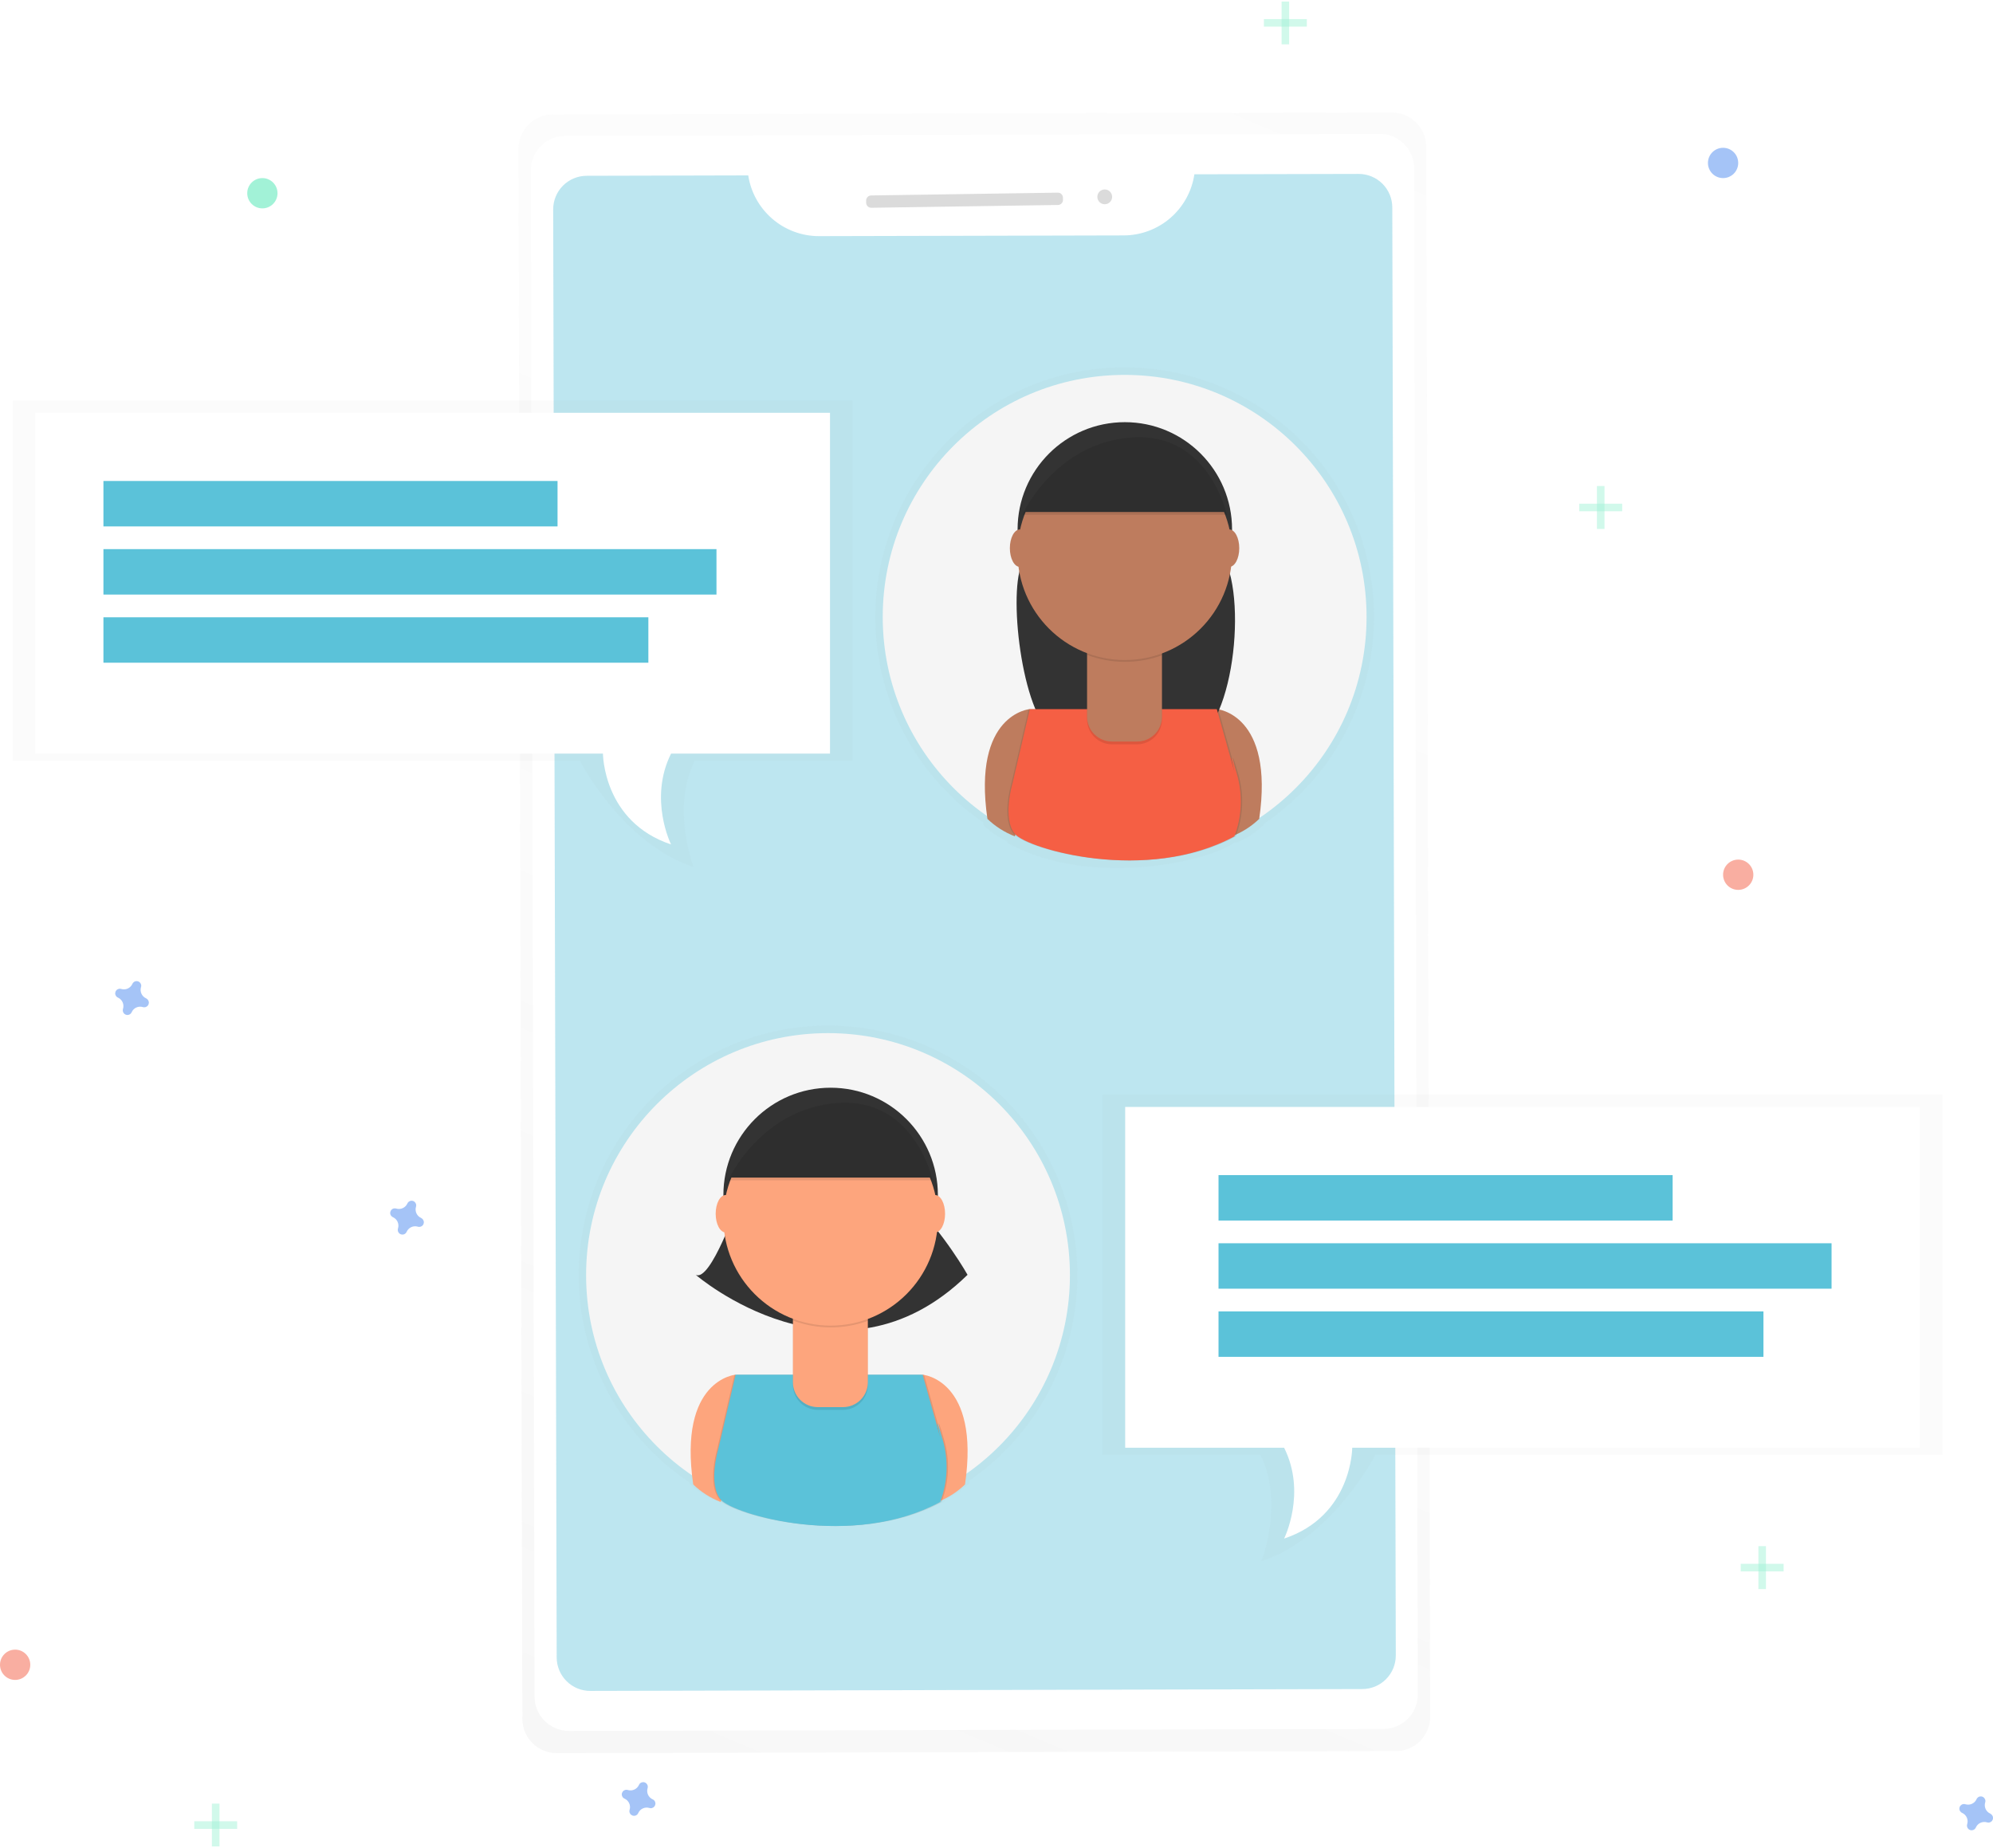 <svg width="633" height="587" viewBox="0 0 633 587" fill="none" xmlns="http://www.w3.org/2000/svg">
<g clip-path="url(#clip0)">
<g opacity="0.5">
<path opacity="0.5" d="M442.04 35.709L175.616 36.359C174.177 36.362 172.754 36.649 171.427 37.202C170.1 37.756 168.894 38.566 167.88 39.586C166.866 40.606 166.062 41.816 165.516 43.147C164.969 44.477 164.69 45.903 164.694 47.341L165.904 545.874C165.907 547.313 166.194 548.737 166.747 550.065C167.301 551.393 168.11 552.598 169.13 553.613C170.149 554.628 171.359 555.432 172.689 555.979C174.019 556.525 175.443 556.805 176.882 556.801L443.306 556.151C444.745 556.148 446.169 555.861 447.496 555.307C448.824 554.753 450.03 553.942 451.044 552.921C452.058 551.9 452.862 550.69 453.408 549.358C453.954 548.026 454.232 546.6 454.227 545.161L453.017 46.628C453.013 45.19 452.726 43.767 452.172 42.44C451.618 41.113 450.808 39.908 449.789 38.894C448.769 37.88 447.56 37.077 446.231 36.531C444.901 35.984 443.477 35.705 442.04 35.709Z" fill="url(#paint0_linear)"/>
</g>
<path d="M438.181 42.516L179.505 43.148C173.469 43.163 168.588 48.071 168.603 54.109L169.787 538.837C169.801 544.875 174.706 549.759 180.743 549.744L439.418 549.112C445.454 549.097 450.335 544.19 450.32 538.151L449.137 53.424C449.122 47.385 444.217 42.501 438.181 42.516Z" fill="white"/>
<path opacity="0.4" d="M379.348 55.358C378.55 60.731 375.857 65.642 371.755 69.201C367.654 72.761 362.414 74.734 356.985 74.766L260.086 74.998C254.661 74.988 249.417 73.038 245.303 69.5C241.189 65.961 238.474 61.068 237.65 55.703L186.329 55.831C184.929 55.834 183.544 56.113 182.252 56.652C180.961 57.19 179.788 57.978 178.8 58.971C177.813 59.963 177.03 61.14 176.498 62.435C175.965 63.73 175.693 65.117 175.696 66.517L176.81 526.394C176.813 527.795 177.092 529.182 177.631 530.474C178.17 531.767 178.958 532.941 179.951 533.929C180.943 534.917 182.121 535.7 183.416 536.232C184.711 536.764 186.098 537.036 187.499 537.032L432.689 536.439C434.089 536.436 435.474 536.157 436.765 535.618C438.057 535.079 439.23 534.291 440.218 533.299C441.205 532.307 441.987 531.13 442.52 529.835C443.053 528.54 443.325 527.153 443.322 525.753L442.208 65.875C442.205 64.475 441.926 63.089 441.388 61.797C440.849 60.505 440.062 59.331 439.07 58.343C438.078 57.355 436.901 56.573 435.607 56.04C434.313 55.507 432.927 55.234 431.527 55.238L379.348 55.358Z" fill="#5BC2D9"/>
<path d="M335.978 61.186L276.674 62.077C275.789 62.09 275.082 62.819 275.096 63.704L275.106 64.409C275.119 65.295 275.848 66.002 276.733 65.989L336.036 65.098C336.921 65.085 337.628 64.356 337.615 63.471L337.604 62.765C337.591 61.88 336.863 61.173 335.978 61.186Z" fill="#DBDBDB"/>
<path d="M350.912 64.867C352.209 64.847 353.244 63.78 353.225 62.483C353.205 61.186 352.138 60.15 350.842 60.17C349.545 60.189 348.51 61.256 348.53 62.553C348.549 63.85 349.616 64.886 350.912 64.867Z" fill="#DBDBDB"/>
<g opacity="0.5">
<path opacity="0.5" d="M342.201 404.978C342.206 391.296 338.67 377.846 331.937 365.937C325.204 354.028 315.504 344.066 303.781 337.021C292.058 329.975 278.711 326.087 265.04 325.733C251.369 325.38 237.839 328.574 225.768 335.005C213.697 341.435 203.496 350.883 196.158 362.428C188.819 373.973 184.594 387.222 183.893 400.886C183.192 414.55 186.039 428.163 192.157 440.399C198.274 452.636 207.455 463.079 218.804 470.712L218.852 471.065C221.44 473.545 224.493 475.488 227.835 476.781L227.939 476.428C231.649 479.635 247.266 484.709 265.206 484.661H265.599C276.961 484.661 289.301 482.657 300.15 476.781C300.15 476.781 300.246 476.572 300.39 476.179C303.138 474.888 305.66 473.161 307.858 471.065C307.901 470.76 307.944 470.461 307.986 470.167C318.542 462.888 327.171 453.151 333.131 441.795C339.091 430.439 342.204 417.804 342.201 404.978Z" fill="url(#paint1_linear)"/>
</g>
<path d="M262.987 481.855C305.421 481.855 339.821 447.439 339.821 404.986C339.821 362.532 305.421 328.116 262.987 328.116C220.552 328.116 186.152 362.532 186.152 404.986C186.152 447.439 220.552 481.855 262.987 481.855Z" fill="#F5F5F5"/>
<path d="M233.636 436.595C233.636 436.595 215.327 438.094 220.175 471.458C222.682 473.871 225.642 475.762 228.884 477.021L239.181 442.158L233.636 436.595Z" fill="#FDA57D"/>
<path d="M293.043 436.595C293.043 436.595 311.352 438.094 306.504 471.458C303.997 473.871 301.037 475.762 297.794 477.021L287.498 442.142L293.043 436.595Z" fill="#FDA57D"/>
<path d="M234.429 381.915C234.429 381.915 225.719 407.279 220.968 404.874C220.968 404.874 266.817 444.499 307.305 404.874C307.305 404.874 300.174 392.192 289.878 381.891L234.429 381.915Z" fill="#333333"/>
<path d="M263.82 413.612C282.632 413.612 297.882 398.354 297.882 379.534C297.882 360.713 282.632 345.456 263.82 345.456C245.008 345.456 229.758 360.713 229.758 379.534C229.758 398.354 245.008 413.612 263.82 413.612Z" fill="#333333"/>
<path opacity="0.1" d="M292.69 436.595H233.292L227.747 460.371C227.747 460.371 224.494 471.378 228.548 476.22C232.602 481.062 270.439 492.068 298.259 477.021C300.686 470.684 300.967 463.726 299.06 457.213C295.855 446.118 298.259 456.411 298.259 456.411L292.69 436.595Z" fill="black"/>
<path opacity="0.1" d="M293.483 436.595H234.077L228.532 460.371C228.532 460.371 225.279 471.378 229.333 476.22C233.388 481.062 271.224 492.068 299.044 477.021C301.471 470.684 301.752 463.726 299.845 457.213C296.64 446.118 299.044 456.411 299.044 456.411L293.483 436.595Z" fill="black"/>
<path d="M293.043 436.595H233.636L228.091 460.371C228.091 460.371 224.838 471.378 228.893 476.22C232.947 481.062 270.783 492.068 298.603 477.021C301.03 470.684 301.312 463.726 299.405 457.213C296.2 446.118 298.603 456.411 298.603 456.411L293.043 436.595Z" fill="#5BC2D9"/>
<path opacity="0.1" d="M251.857 416.866H275.639V439.873C275.639 440.91 275.435 441.937 275.038 442.895C274.642 443.853 274.06 444.723 273.327 445.457C272.594 446.19 271.724 446.772 270.767 447.168C269.809 447.565 268.783 447.769 267.746 447.769H259.734C257.64 447.769 255.633 446.938 254.153 445.457C252.673 443.976 251.841 441.967 251.841 439.873V416.866H251.857Z" fill="black"/>
<path d="M251.857 415.992H275.639V438.999C275.639 440.036 275.435 441.063 275.038 442.021C274.642 442.979 274.06 443.85 273.327 444.583C272.594 445.316 271.724 445.898 270.767 446.294C269.809 446.691 268.783 446.896 267.746 446.896H259.734C257.64 446.896 255.633 446.064 254.153 444.583C252.673 443.102 251.841 441.094 251.841 438.999V415.992H251.857Z" fill="#FDA57D"/>
<path opacity="0.1" d="M251.905 419.415C259.565 422.279 267.996 422.301 275.671 419.479V416.562H251.905V419.415Z" fill="black"/>
<path d="M263.82 421.011C282.632 421.011 297.882 405.753 297.882 386.933C297.882 368.112 282.632 352.855 263.82 352.855C245.008 352.855 229.758 368.112 229.758 386.933C229.758 405.753 245.008 421.011 263.82 421.011Z" fill="#FDA57D"/>
<path d="M231.264 373.986H296.216C296.216 373.986 290.671 347.749 266.12 349.424C241.569 351.1 231.264 373.986 231.264 373.986Z" fill="#333333"/>
<path d="M230.471 391.422C232.219 391.422 233.636 388.762 233.636 385.482C233.636 382.201 232.219 379.542 230.471 379.542C228.723 379.542 227.306 382.201 227.306 385.482C227.306 388.762 228.723 391.422 230.471 391.422Z" fill="#FDA57D"/>
<path d="M297.001 391.422C298.749 391.422 300.166 388.762 300.166 385.482C300.166 382.201 298.749 379.542 297.001 379.542C295.253 379.542 293.836 382.201 293.836 385.482C293.836 388.762 295.253 391.422 297.001 391.422Z" fill="#FDA57D"/>
<path opacity="0.1" d="M231.264 374.868H296.216C296.216 374.868 290.671 348.63 266.12 350.305C241.569 351.981 231.264 374.868 231.264 374.868Z" fill="black"/>
<g opacity="0.5">
<path opacity="0.5" d="M277.995 195.925C277.99 182.244 281.526 168.794 288.259 156.885C294.991 144.976 304.691 135.014 316.415 127.968C328.138 120.923 341.484 117.035 355.155 116.681C368.827 116.328 382.356 119.522 394.427 125.952C406.498 132.383 416.699 141.83 424.038 153.376C431.376 164.921 435.602 178.17 436.303 191.834C437.004 205.498 434.157 219.111 428.039 231.347C421.921 243.584 412.741 254.027 401.391 261.66L401.343 262.013C398.762 264.516 395.708 266.481 392.361 267.793L392.257 267.44C388.547 270.646 372.93 275.721 354.989 275.673H354.597C343.235 275.673 330.895 273.669 320.046 267.793C320.046 267.793 319.949 267.584 319.805 267.191C317.057 265.9 314.535 264.173 312.337 262.077C312.295 261.772 312.252 261.473 312.209 261.179C301.645 253.893 293.01 244.146 287.049 232.778C281.089 221.41 277.981 208.763 277.995 195.925Z" fill="url(#paint2_linear)"/>
</g>
<path d="M357.201 272.803C399.635 272.803 434.035 238.388 434.035 195.934C434.035 153.48 399.635 119.064 357.201 119.064C314.766 119.064 280.366 153.48 280.366 195.934C280.366 238.388 314.766 272.803 357.201 272.803Z" fill="#F5F5F5"/>
<path d="M327.081 225.209C327.081 225.209 308.772 226.709 313.619 260.073C316.128 262.48 319.088 264.365 322.329 265.62L332.626 230.757L327.081 225.209Z" fill="#BE7C5E"/>
<path d="M386.479 225.209C386.479 225.209 404.789 226.709 399.941 260.073C397.432 262.48 394.472 264.365 391.231 265.62L380.935 230.757L386.479 225.209Z" fill="#BE7C5E"/>
<path d="M327.866 170.529C327.866 170.529 326.456 174.634 324.461 179.347C320.102 189.769 325.078 229.618 335.502 233.859C347.201 238.669 362.585 241.683 378.571 235.855C392.457 230.789 396.744 185.352 386.92 174.329C385.766 173.03 384.564 171.74 383.306 170.489L327.866 170.529Z" fill="#333333"/>
<path d="M357.257 202.235C376.069 202.235 391.319 186.978 391.319 168.157C391.319 149.336 376.069 134.079 357.257 134.079C338.445 134.079 323.195 149.336 323.195 168.157C323.195 186.978 338.445 202.235 357.257 202.235Z" fill="#333333"/>
<path opacity="0.1" d="M386.135 225.209H326.728L321.184 248.986C321.184 248.986 317.93 259.993 321.985 264.835C326.039 269.676 363.875 280.683 391.696 265.636C394.122 259.299 394.404 252.34 392.497 245.828C389.292 234.733 391.696 245.026 391.696 245.026L386.135 225.209Z" fill="black"/>
<path opacity="0.1" d="M386.92 225.209H327.513L321.969 248.986C321.969 248.986 318.715 259.993 322.77 264.835C326.824 269.676 364.661 280.683 392.481 265.636C394.908 259.299 395.189 252.34 393.282 245.828C390.077 234.733 392.481 245.026 392.481 245.026L386.92 225.209Z" fill="black"/>
<path d="M386.479 225.209H327.081L321.536 248.986C321.536 248.986 318.283 259.993 322.337 264.835C326.392 269.676 364.228 280.683 392.048 265.636C394.475 259.299 394.756 252.34 392.85 245.828C389.645 234.733 392.048 245.026 392.048 245.026L386.479 225.209Z" fill="#F55F44"/>
<path opacity="0.1" d="M345.294 205.489H369.06V228.496C369.06 230.591 368.228 232.599 366.748 234.08C365.268 235.561 363.26 236.393 361.167 236.393H353.154C351.061 236.393 349.054 235.561 347.573 234.08C346.093 232.599 345.262 230.591 345.262 228.496V205.489H345.294Z" fill="black"/>
<path d="M345.294 204.607H369.06V227.615C369.06 229.709 368.228 231.717 366.748 233.198C365.268 234.679 363.26 235.511 361.167 235.511H353.154C351.061 235.511 349.054 234.679 347.573 233.198C346.093 231.717 345.262 229.709 345.262 227.615V204.607H345.294Z" fill="#BE7C5E"/>
<path opacity="0.1" d="M345.35 208.031C353.009 210.894 361.441 210.916 369.116 208.095V205.177H345.35V208.031Z" fill="black"/>
<path d="M357.257 209.626C376.069 209.626 391.319 194.369 391.319 175.548C391.319 156.727 376.069 141.47 357.257 141.47C338.445 141.47 323.195 156.727 323.195 175.548C323.195 194.369 338.445 209.626 357.257 209.626Z" fill="#BE7C5E"/>
<path d="M324.701 162.609H389.653C389.653 162.609 384.108 136.372 359.557 138.047C335.006 139.723 324.701 162.609 324.701 162.609Z" fill="#333333"/>
<path d="M323.908 180.037C325.656 180.037 327.073 177.378 327.073 174.097C327.073 170.816 325.656 168.157 323.908 168.157C322.16 168.157 320.743 170.816 320.743 174.097C320.743 177.378 322.16 180.037 323.908 180.037Z" fill="#BE7C5E"/>
<path d="M390.438 180.037C392.186 180.037 393.603 177.378 393.603 174.097C393.603 170.816 392.186 168.157 390.438 168.157C388.69 168.157 387.273 170.816 387.273 174.097C387.273 177.378 388.69 180.037 390.438 180.037Z" fill="#BE7C5E"/>
<path opacity="0.1" d="M324.701 163.491H389.653C389.653 163.491 384.108 137.254 359.557 138.929C335.006 140.604 324.701 163.491 324.701 163.491Z" fill="black"/>
<g opacity="0.5">
<path opacity="0.5" d="M4.006 127.193V241.603H184.181C184.181 241.603 197.482 267.793 220.351 275.408C220.351 275.408 213.051 256.858 220.671 241.603H270.831V127.193H4.006Z" fill="url(#paint3_linear)"/>
</g>
<path d="M11.218 131.113V239.334H191.505C191.505 239.334 191.505 260.979 213.139 268.194C213.139 268.194 205.928 253.764 213.139 239.334H263.62V131.113H11.218Z" fill="white"/>
<path d="M177.082 152.757H32.852V167.187H177.082V152.757Z" fill="#5BC2D9"/>
<path d="M227.562 174.401H32.852V188.831H227.562V174.401Z" fill="#5BC2D9"/>
<path d="M205.928 196.046H32.852V210.475H205.928V196.046Z" fill="#5BC2D9"/>
<g opacity="0.5">
<path opacity="0.5" d="M616.983 347.645V462.055H436.816C436.816 462.055 423.515 488.244 400.638 495.86C400.638 495.86 407.938 477.31 400.318 462.055H350.158V347.645H616.983Z" fill="url(#paint4_linear)"/>
</g>
<path d="M609.771 351.564V459.786H429.484C429.484 459.786 429.484 481.43 407.85 488.645C407.85 488.645 415.061 474.216 407.85 459.786H357.369V351.564H609.771Z" fill="white"/>
<path d="M531.246 373.208H387.016V387.638H531.246V373.208Z" fill="#5BC2D9"/>
<path d="M581.726 394.853H387.016V409.283H581.726V394.853Z" fill="#5BC2D9"/>
<path d="M560.092 416.498H387.016V430.927H560.092V416.498Z" fill="#5BC2D9"/>
<g opacity="0.5">
<path opacity="0.5" d="M69.711 572.817H67.307V586.445H69.711V572.817Z" fill="#47E6B1"/>
<path opacity="0.5" d="M75.32 580.834V578.429H61.698V580.834H75.32Z" fill="#47E6B1"/>
</g>
<g opacity="0.5">
<path opacity="0.5" d="M509.612 154.36H507.208V167.988H509.612V154.36Z" fill="#47E6B1"/>
<path opacity="0.5" d="M515.22 162.377V159.972H501.599V162.377H515.22Z" fill="#47E6B1"/>
</g>
<g opacity="0.5">
<path opacity="0.5" d="M560.893 491.05H558.489V504.678H560.893V491.05Z" fill="#47E6B1"/>
<path opacity="0.5" d="M566.502 499.066V496.661H552.88V499.066H566.502Z" fill="#47E6B1"/>
</g>
<g opacity="0.5">
<path opacity="0.5" d="M409.452 0.445H407.048V14.073H409.452V0.445Z" fill="#47E6B1"/>
<path opacity="0.5" d="M415.061 8.462V6.057L401.439 6.057V8.462H415.061Z" fill="#47E6B1"/>
</g>
<path opacity="0.5" d="M207.29 571.463C206.634 571.168 206.109 570.643 205.814 569.987C205.518 569.332 205.473 568.59 205.687 567.903C205.722 567.797 205.743 567.687 205.752 567.575C205.772 567.258 205.689 566.942 205.516 566.676C205.343 566.409 205.088 566.206 204.79 566.096C204.492 565.986 204.166 565.975 203.862 566.066C203.557 566.156 203.29 566.342 203.099 566.597C203.035 566.686 202.981 566.783 202.939 566.885C202.644 567.542 202.12 568.067 201.464 568.362C200.809 568.658 200.068 568.703 199.381 568.489C199.275 568.454 199.165 568.433 199.053 568.425C198.736 568.404 198.421 568.487 198.154 568.66C197.888 568.833 197.685 569.088 197.575 569.386C197.465 569.685 197.454 570.011 197.544 570.315C197.635 570.62 197.821 570.888 198.075 571.078C198.165 571.142 198.262 571.196 198.364 571.238C199.02 571.533 199.545 572.058 199.84 572.714C200.135 573.37 200.18 574.111 199.966 574.798C199.932 574.904 199.911 575.015 199.902 575.126C199.882 575.444 199.964 575.759 200.138 576.025C200.311 576.292 200.565 576.495 200.864 576.605C201.162 576.715 201.487 576.726 201.792 576.636C202.097 576.545 202.364 576.359 202.554 576.104C202.619 576.015 202.673 575.918 202.715 575.816C203.009 575.16 203.534 574.634 204.189 574.339C204.845 574.043 205.586 573.998 206.272 574.212C206.379 574.247 206.489 574.268 206.601 574.277C206.918 574.297 207.233 574.214 207.5 574.041C207.766 573.868 207.969 573.613 208.079 573.315C208.189 573.016 208.2 572.691 208.109 572.386C208.019 572.081 207.833 571.813 207.578 571.623C207.489 571.559 207.392 571.505 207.29 571.463Z" fill="#4D8AF0"/>
<path opacity="0.5" d="M46.394 317.061C45.738 316.767 45.213 316.242 44.918 315.586C44.622 314.93 44.578 314.189 44.791 313.502C44.826 313.396 44.847 313.285 44.856 313.173C44.876 312.856 44.794 312.541 44.62 312.274C44.447 312.008 44.192 311.804 43.894 311.695C43.596 311.585 43.27 311.574 42.966 311.664C42.661 311.754 42.394 311.941 42.203 312.195C42.139 312.285 42.085 312.382 42.043 312.484C41.748 313.14 41.224 313.666 40.568 313.961C39.913 314.256 39.172 314.301 38.485 314.087C38.379 314.053 38.269 314.032 38.157 314.023C37.84 314.003 37.525 314.085 37.258 314.259C36.992 314.432 36.788 314.687 36.679 314.985C36.569 315.283 36.558 315.609 36.648 315.914C36.739 316.219 36.925 316.486 37.179 316.677C37.269 316.741 37.366 316.795 37.468 316.837C38.124 317.132 38.649 317.657 38.944 318.312C39.239 318.968 39.284 319.71 39.07 320.396C39.036 320.503 39.015 320.613 39.006 320.725C38.973 321.048 39.047 321.373 39.217 321.65C39.386 321.926 39.643 322.139 39.946 322.255C40.249 322.371 40.582 322.384 40.893 322.291C41.204 322.199 41.476 322.006 41.666 321.743C41.731 321.653 41.785 321.557 41.827 321.454C42.121 320.798 42.646 320.273 43.301 319.977C43.957 319.682 44.698 319.637 45.384 319.851C45.491 319.885 45.601 319.907 45.713 319.915C46.03 319.936 46.345 319.853 46.612 319.68C46.878 319.507 47.081 319.252 47.191 318.953C47.301 318.655 47.312 318.329 47.221 318.024C47.131 317.72 46.945 317.452 46.691 317.262C46.6 317.183 46.501 317.115 46.394 317.061Z" fill="#4D8AF0"/>
<path opacity="0.5" d="M133.733 386.805C133.077 386.51 132.552 385.985 132.257 385.329C131.961 384.673 131.916 383.932 132.13 383.245C132.165 383.139 132.186 383.028 132.194 382.917C132.215 382.599 132.132 382.284 131.959 382.018C131.786 381.751 131.531 381.548 131.233 381.438C130.935 381.328 130.609 381.317 130.305 381.407C130 381.498 129.732 381.684 129.542 381.939C129.478 382.028 129.424 382.125 129.382 382.227C129.087 382.883 128.563 383.409 127.907 383.704C127.252 384 126.511 384.045 125.824 383.83C125.718 383.796 125.607 383.775 125.496 383.766C125.179 383.746 124.863 383.828 124.597 384.002C124.331 384.175 124.127 384.43 124.017 384.728C123.908 385.027 123.897 385.352 123.987 385.657C124.077 385.962 124.264 386.229 124.518 386.42C124.608 386.484 124.705 386.538 124.807 386.58C125.463 386.875 125.988 387.4 126.283 388.056C126.578 388.711 126.623 389.453 126.409 390.139C126.375 390.246 126.353 390.356 126.345 390.468C126.312 390.791 126.385 391.116 126.555 391.393C126.725 391.669 126.982 391.882 127.285 391.998C127.588 392.114 127.921 392.127 128.232 392.034C128.543 391.942 128.815 391.749 129.005 391.486C129.07 391.397 129.124 391.3 129.166 391.198C129.46 390.541 129.985 390.016 130.64 389.721C131.296 389.425 132.037 389.38 132.723 389.594C132.83 389.629 132.94 389.65 133.052 389.658C133.369 389.679 133.684 389.596 133.951 389.423C134.217 389.25 134.42 388.995 134.53 388.697C134.64 388.398 134.651 388.072 134.56 387.768C134.47 387.463 134.284 387.195 134.029 387.005C133.939 386.926 133.84 386.859 133.733 386.805Z" fill="#4D8AF0"/>
<path opacity="0.5" d="M632.127 575.992C631.471 575.697 630.946 575.172 630.65 574.517C630.355 573.861 630.31 573.12 630.524 572.433C630.558 572.326 630.58 572.216 630.588 572.104C630.609 571.787 630.526 571.472 630.353 571.205C630.18 570.939 629.925 570.735 629.627 570.625C629.329 570.515 629.003 570.505 628.698 570.595C628.394 570.685 628.126 570.872 627.936 571.126C627.872 571.216 627.818 571.313 627.776 571.415C627.481 572.071 626.957 572.596 626.301 572.892C625.645 573.187 624.904 573.232 624.218 573.018C624.112 572.984 624.001 572.962 623.89 572.954C623.572 572.933 623.257 573.016 622.991 573.189C622.724 573.363 622.521 573.617 622.411 573.916C622.301 574.214 622.291 574.54 622.381 574.845C622.471 575.149 622.658 575.417 622.912 575.607C623.002 575.672 623.098 575.726 623.2 575.768C623.856 576.062 624.382 576.587 624.677 577.243C624.972 577.899 625.017 578.64 624.803 579.327C624.769 579.434 624.747 579.544 624.739 579.656C624.705 579.979 624.779 580.304 624.949 580.58C625.119 580.857 625.375 581.07 625.679 581.186C625.982 581.302 626.315 581.314 626.626 581.222C626.937 581.129 627.209 580.937 627.399 580.674C627.464 580.584 627.517 580.487 627.559 580.385C627.854 579.729 628.379 579.203 629.034 578.908C629.69 578.613 630.431 578.568 631.117 578.782C631.224 578.816 631.334 578.838 631.446 578.846C631.763 578.866 632.078 578.784 632.344 578.61C632.611 578.437 632.814 578.182 632.924 577.884C633.034 577.586 633.044 577.26 632.954 576.955C632.864 576.65 632.678 576.383 632.423 576.193C632.333 576.113 632.234 576.046 632.127 575.992Z" fill="#4D8AF0"/>
<path opacity="0.5" d="M4.808 533.537C7.463 533.537 9.615 531.383 9.615 528.727C9.615 526.07 7.463 523.917 4.808 523.917C2.152 523.917 0 526.07 0 528.727C0 531.383 2.152 533.537 4.808 533.537Z" fill="#F55F44"/>
<path opacity="0.5" d="M547.272 56.56C549.927 56.56 552.079 54.407 552.079 51.75C552.079 49.094 549.927 46.94 547.272 46.94C544.616 46.94 542.464 49.094 542.464 51.75C542.464 54.407 544.616 56.56 547.272 56.56Z" fill="#4D8AF0"/>
<path opacity="0.5" d="M83.333 66.18C85.988 66.18 88.14 64.026 88.14 61.37C88.14 58.714 85.988 56.56 83.333 56.56C80.678 56.56 78.525 58.714 78.525 61.37C78.525 64.026 80.678 66.18 83.333 66.18Z" fill="#47E6B1"/>
<path opacity="0.5" d="M552.079 282.623C554.734 282.623 556.887 280.47 556.887 277.813C556.887 275.157 554.734 273.003 552.079 273.003C549.424 273.003 547.271 275.157 547.271 277.813C547.271 280.47 549.424 282.623 552.079 282.623Z" fill="#F55F44"/>
</g>
<defs>
<linearGradient id="paint0_linear" x1="196.125" y1="565.827" x2="422.98" y2="26.738" gradientUnits="userSpaceOnUse">
<stop stop-color="#808080" stop-opacity="0.25"/>
<stop offset="0.54" stop-color="#808080" stop-opacity="0.12"/>
<stop offset="1" stop-color="#808080" stop-opacity="0.1"/>
</linearGradient>
<linearGradient id="paint1_linear" x1="84650.8" y1="109778" x2="84650.8" y2="78257.7" gradientUnits="userSpaceOnUse">
<stop stop-color="#808080" stop-opacity="0.25"/>
<stop offset="0.54" stop-color="#808080" stop-opacity="0.12"/>
<stop offset="1" stop-color="#808080" stop-opacity="0.1"/>
</linearGradient>
<linearGradient id="paint2_linear" x1="94921.3" y1="68144.7" x2="94921.3" y2="36611.3" gradientUnits="userSpaceOnUse">
<stop stop-color="#808080" stop-opacity="0.25"/>
<stop offset="0.54" stop-color="#808080" stop-opacity="0.12"/>
<stop offset="1" stop-color="#808080" stop-opacity="0.1"/>
</linearGradient>
<linearGradient id="paint3_linear" x1="100464" y1="63489.3" x2="100464" y2="36085.7" gradientUnits="userSpaceOnUse">
<stop stop-color="#808080" stop-opacity="0.25"/>
<stop offset="0.54" stop-color="#808080" stop-opacity="0.12"/>
<stop offset="1" stop-color="#808080" stop-opacity="0.1"/>
</linearGradient>
<linearGradient id="paint4_linear" x1="-881500" y1="104469" x2="-881500" y2="77065.5" gradientUnits="userSpaceOnUse">
<stop stop-color="#808080" stop-opacity="0.25"/>
<stop offset="0.54" stop-color="#808080" stop-opacity="0.12"/>
<stop offset="1" stop-color="#808080" stop-opacity="0.1"/>
</linearGradient>
<clipPath id="clip0">
<rect width="633" height="586" fill="white" transform="translate(0 0.445)"/>
</clipPath>
</defs>
</svg>
